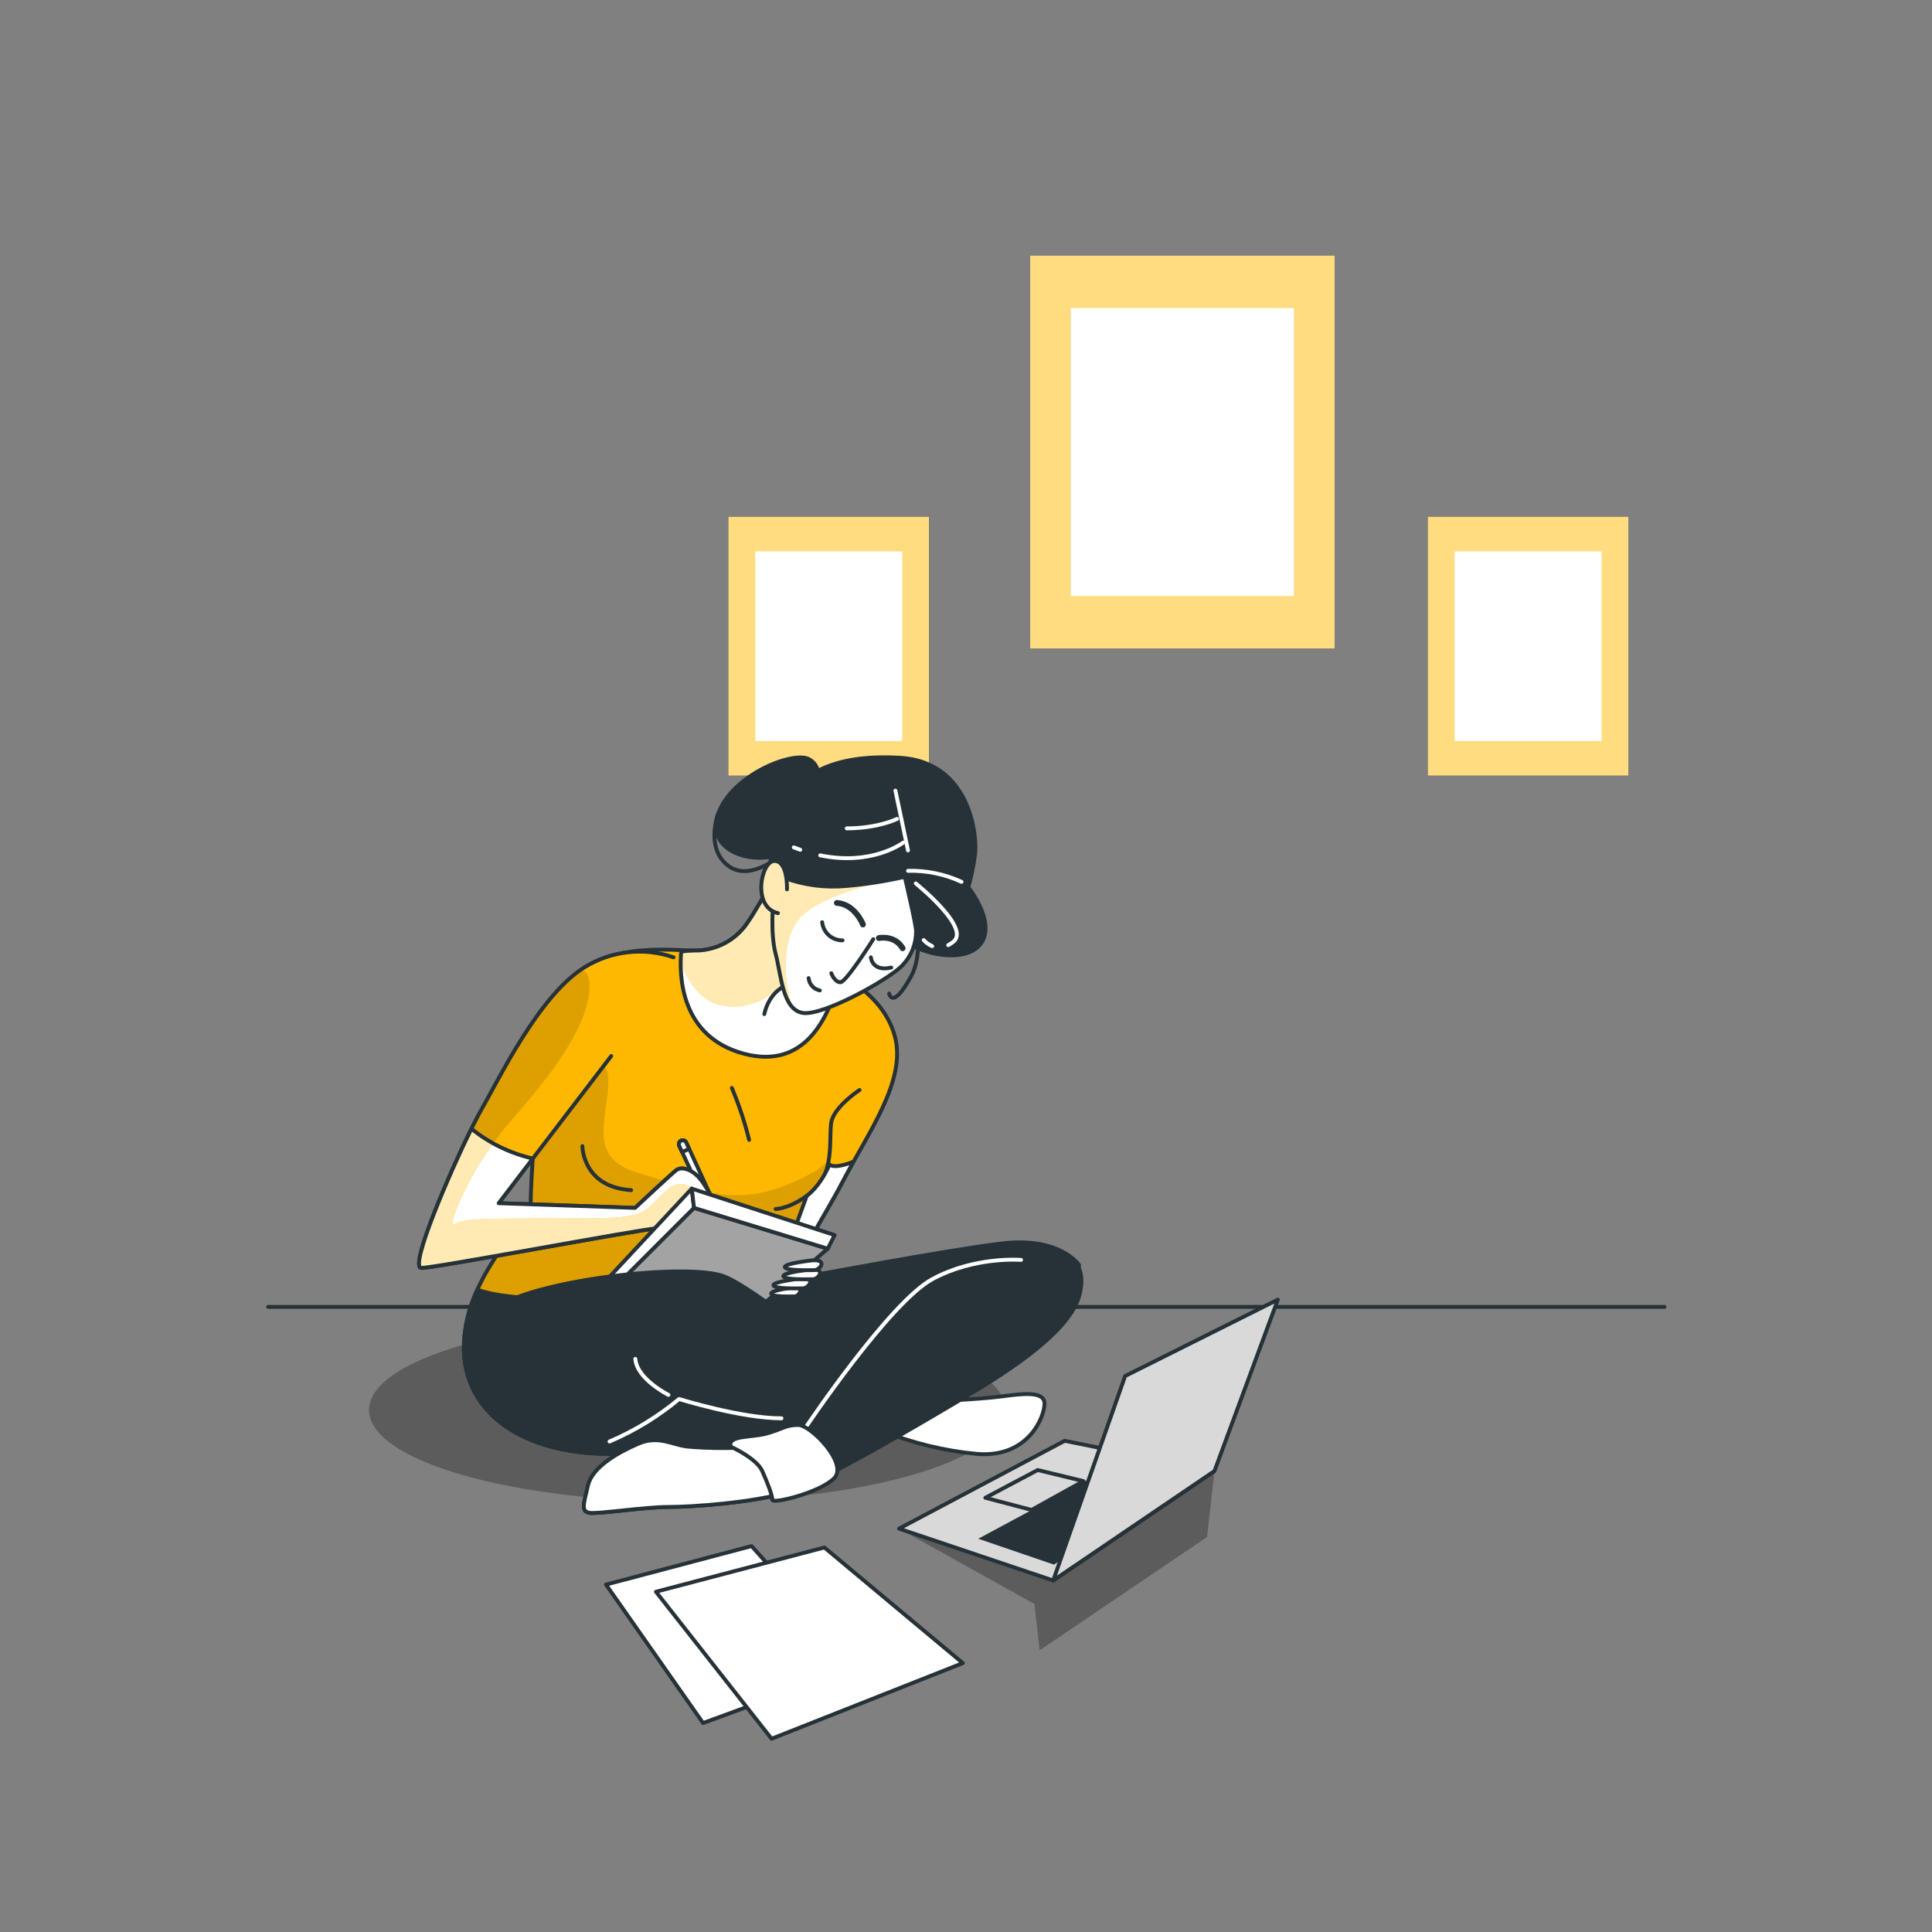 <svg width="500" height="500" viewBox="0 0 500 500" fill="none" xmlns="http://www.w3.org/2000/svg">
<rect x="0" y="0" width="500" height="500" fill="#808080" stroke="none"/>
<path d="M69.39 338.22H430.75" stroke="#263238" stroke-linecap="round" stroke-linejoin="round"/>
<path opacity="0.28" d="M232.68 395.61L267.72 415.11L269.05 427.11L312.39 397.77L314.3 380.7L232.68 395.61Z" fill="black"/>
<path d="M272.56 409.03L232.68 395.61L275.54 372.88L314.3 380.7L272.56 409.03Z" fill="white"/>
<path opacity="0.15" d="M272.56 409.03L232.68 395.61L275.54 372.88L314.3 380.7L272.56 409.03Z" fill="black"/>
<path d="M272.56 409.03L232.68 395.61L275.54 372.88L314.3 380.7L272.56 409.03Z" stroke="#263238" stroke-linecap="round" stroke-linejoin="round"/>
<path d="M280.39 383.31L268.56 380.44L255.01 387.62L266.97 390.77L280.39 383.31Z" stroke="#263238" stroke-linecap="round" stroke-linejoin="round"/>
<path d="M287.84 379.59L253.18 398.22L272.77 404.93L305.05 383.03L287.84 379.59Z" fill="#263238"/>
<path d="M291.19 356.11L272.56 409.03L314.3 380.7L330.7 336.35L291.19 356.11Z" fill="white"/>
<path opacity="0.15" d="M291.19 356.11L272.56 409.03L314.3 380.7L330.7 336.35L291.19 356.11Z" fill="black"/>
<path d="M291.19 356.11L272.56 409.03L314.3 380.7L330.7 336.35L291.19 356.11Z" stroke="#263238" stroke-linecap="round" stroke-linejoin="round"/>
<path d="M156.83 410.09L181.95 445.92L222.22 431.15L194.51 400.12L156.83 410.09Z" fill="white" stroke="#263238" stroke-linecap="round" stroke-linejoin="round"/>
<path d="M213.35 400.49L249.18 430.41L199.68 449.99L169.76 411.94L213.35 400.49Z" fill="white" stroke="#263238" stroke-linecap="round" stroke-linejoin="round"/>
<path d="M345.39 66.18H266.62V167.81H345.39V66.18Z" fill="#FFB800"/>
<path opacity="0.5" d="M345.39 66.18H266.62V167.81H345.39V66.18Z" fill="white"/>
<path d="M334.88 79.73H277.12V154.26H334.88V79.73Z" fill="white"/>
<path d="M421.41 133.77H369.56V200.68H421.41V133.77Z" fill="#FFB800"/>
<path opacity="0.5" d="M421.41 133.77H369.56V200.68H421.41V133.77Z" fill="white"/>
<path d="M414.5 142.69H376.47V191.76H414.5V142.69Z" fill="white"/>
<path d="M240.4 133.77H188.55V200.68H240.4V133.77Z" fill="#FFB800"/>
<path opacity="0.5" d="M240.4 133.77H188.55V200.68H240.4V133.77Z" fill="white"/>
<path d="M233.5 142.69H195.47V191.76H233.5V142.69Z" fill="white"/>
<path opacity="0.28" d="M177.87 388.66C223.362 388.66 260.24 378.027 260.24 364.91C260.24 351.793 223.362 341.16 177.87 341.16C132.378 341.16 95.5 351.793 95.5 364.91C95.5 378.027 132.378 388.66 177.87 388.66Z" fill="black"/>
<path d="M279.27 327.41C279.27 327.41 274.42 319.95 259.14 321.82C243.86 323.69 211.06 330 198 332.25C184.94 334.5 164.84 349 160.37 358.34C155.9 367.68 159.25 373.25 187.58 374.74C215.91 376.23 255 353.12 267.34 346C279.68 338.88 278.52 331.13 279.27 327.41Z" fill="#263238" stroke="#263238" stroke-linecap="round" stroke-linejoin="round"/>
<path d="M202.79 222.53C202.79 222.53 194.87 237.78 191.94 240.72C190.381 242.429 188.473 243.784 186.347 244.695C184.22 245.606 181.923 246.051 179.61 246C173.75 246 152.88 243.22 145.84 256.72C138.8 270.22 137.07 310.25 137.37 312.6C137.67 314.95 119.47 330.5 120.06 349.6C120.65 368.7 140.89 379.52 169.35 375.42C197.81 371.32 205.14 350.18 205.14 337.86C205.14 325.54 211.3 318.79 218.05 305.86C224.8 292.93 234.77 279.46 231.54 268.01C228.31 256.56 216 251.28 211.89 249.81C207.78 248.34 219.52 234.81 216.58 228.1C213.64 221.39 207.78 218.71 202.79 222.53Z" fill="#FFB800"/>
<path opacity="0.13" d="M201.84 307.3C189.35 311.93 179.03 307.61 165.3 303.6C151.57 299.59 157.43 289.72 157.43 279.55C157.43 269.38 145.43 283.25 145.43 283.25L138.72 290.31C137.887 297.712 137.443 305.152 137.39 312.6C137.65 314.7 123.14 327.35 120.49 343.6C127.231 344.385 134.013 344.762 140.8 344.73C169.02 344.73 202.73 330.24 206.02 323.45C209.11 317.06 214.16 301.45 214.75 299.58C214.43 300.36 212.6 303.31 201.84 307.3Z" fill="black"/>
<path d="M202.79 222.53C202.79 222.53 194.87 237.78 191.94 240.72C190.381 242.429 188.473 243.784 186.347 244.695C184.22 245.606 181.923 246.051 179.61 246C173.75 246 152.88 243.22 145.84 256.72C138.8 270.22 137.07 310.25 137.37 312.6C137.67 314.95 119.47 330.5 120.06 349.6C120.65 368.7 140.89 379.52 169.35 375.42C197.81 371.32 205.14 350.18 205.14 337.86C205.14 325.54 211.3 318.79 218.05 305.86C224.8 292.93 234.77 279.46 231.54 268.01C228.31 256.56 216 251.28 211.89 249.81C207.78 248.34 219.52 234.81 216.58 228.1C213.64 221.39 207.78 218.71 202.79 222.53Z" stroke="#263238" stroke-linecap="round" stroke-linejoin="round"/>
<path d="M222.45 282.09C222.45 282.09 215.7 286.49 215.11 290.59C214.52 294.69 215.99 303.5 210.42 308.2C204.85 312.9 200.74 312.89 200.74 312.89" stroke="#263238" stroke-linecap="round" stroke-linejoin="round"/>
<path d="M150.72 296.62C150.72 296.62 150.72 307.2 163.34 308.01" stroke="#263238" stroke-linecap="round" stroke-linejoin="round"/>
<path d="M189.4 281.55C191.245 285.907 192.74 290.405 193.87 295" stroke="#263238" stroke-linecap="round" stroke-linejoin="round"/>
<path d="M205.57 332.52C207.06 323.3 212.34 316.78 218.05 305.85C218.95 304.12 219.92 302.38 220.9 300.63C215.56 302.72 214.68 301.36 214.68 301.36C212.15 307.26 208.77 309.51 208.77 309.51L199.58 334.8L205.57 332.52Z" fill="white" stroke="#263238" stroke-linecap="round" stroke-linejoin="round"/>
<path d="M123.53 333.77C121.179 338.702 119.992 344.107 120.06 349.57C120.64 368.64 140.89 379.49 169.35 375.39C197.81 371.29 205.14 350.15 205.14 337.83C205.122 334.045 205.775 330.287 207.07 326.73C153.53 338.7 132 336.71 123.53 333.77Z" fill="#263238" stroke="#263238" stroke-linecap="round" stroke-linejoin="round"/>
<path d="M184.93 311.66L177.6 295.66C177.545 295.54 177.467 295.433 177.37 295.344C177.273 295.254 177.16 295.185 177.036 295.14C176.787 295.048 176.511 295.059 176.27 295.17C176.029 295.281 175.841 295.484 175.75 295.734C175.658 295.983 175.669 296.259 175.78 296.5L183.12 312.44L184.93 311.66Z" fill="white" stroke="#263238" stroke-linecap="round" stroke-linejoin="round"/>
<path d="M183.12 312.49L184.89 313.95L184.93 311.66L183.12 312.49Z" stroke="#263238" stroke-linecap="round" stroke-linejoin="round"/>
<path d="M176.27 295.22C176.15 295.275 176.043 295.353 175.953 295.45C175.864 295.546 175.794 295.66 175.749 295.783C175.703 295.907 175.682 296.038 175.688 296.17C175.693 296.301 175.725 296.431 175.78 296.55L176.52 298.16L178.34 297.33L177.6 295.71C177.545 295.59 177.467 295.483 177.37 295.393C177.274 295.304 177.16 295.234 177.037 295.189C176.913 295.143 176.782 295.122 176.65 295.128C176.519 295.133 176.389 295.165 176.27 295.22Z" fill="white" stroke="#263238" stroke-linecap="round" stroke-linejoin="round"/>
<path d="M174.33 247.76C170.514 246.445 166.452 245.999 162.441 246.456C158.431 246.913 154.573 248.26 151.15 250.4C139.42 257.73 128.99 279.52 124.59 287.15C120.19 294.78 105.59 327.41 108.94 328.15C110.68 328.54 165.53 318.15 170.23 317.88C174.93 317.61 181.37 314.65 181.37 314.65C181.37 314.65 184.31 317.88 185.78 316.41C187.25 314.94 183.13 307.32 181.08 304.97C179.03 302.62 176.39 301.74 174.92 302.92C173.45 304.1 164.36 312.6 164.36 312.6L129.06 311.38L158.2 273.28" fill="#FFB800"/>
<path opacity="0.13" d="M179 307.61C174.52 303.86 171.32 309.72 167.7 312.68C164.08 315.64 157.84 315.31 138.78 315.31C119.72 315.31 119.05 315.97 117.41 316.95C115.77 317.93 120.7 303.15 132.86 289.34C145.02 275.53 152.58 264.04 152.58 255.16C152.58 252.3 151.58 251.16 150.25 250.98C138.87 258.82 128.85 279.72 124.56 287.15C120.16 294.78 105.56 327.41 108.91 328.15C110.65 328.54 165.5 318.15 170.2 317.88C174.9 317.61 181.34 314.65 181.34 314.65C181.76 315.092 182.215 315.5 182.7 315.87C183.17 313 181.87 310 179 307.61Z" fill="black"/>
<path d="M174.33 247.76C170.514 246.445 166.452 245.999 162.441 246.456C158.431 246.913 154.573 248.26 151.15 250.4C139.42 257.73 128.99 279.52 124.59 287.15C120.19 294.78 105.59 327.41 108.94 328.15C110.68 328.54 165.53 318.15 170.23 317.88C174.93 317.61 181.37 314.65 181.37 314.65C181.37 314.65 184.31 317.88 185.78 316.41C187.25 314.94 183.13 307.32 181.08 304.97C179.03 302.62 176.39 301.74 174.92 302.92C173.45 304.1 164.36 312.6 164.36 312.6L129.06 311.38L158.2 273.28" stroke="#263238" stroke-linecap="round" stroke-linejoin="round"/>
<path d="M181.37 314.65C181.37 314.65 184.31 317.88 185.78 316.41C187.25 314.94 183.13 307.32 181.08 304.97C179.03 302.62 176.39 301.74 174.92 302.92C173.45 304.1 164.36 312.6 164.36 312.6L129.06 311.38L137.89 299.83C132.078 298.497 126.644 295.861 122 292.12C116.19 303.9 106.09 327.52 108.94 328.12C110.68 328.51 165.53 318.12 170.23 317.85C174.93 317.58 181.37 314.65 181.37 314.65Z" fill="white"/>
<path d="M179 307.61C174.52 303.86 171.32 309.72 167.7 312.68C164.08 315.64 157.84 315.31 138.78 315.31C119.72 315.31 119.05 315.97 117.41 316.95C116.03 317.78 119.3 307.44 127.63 295.95C125.63 294.865 123.735 293.596 121.97 292.16C116.16 303.94 106.06 327.56 108.91 328.16C110.65 328.55 165.5 318.16 170.2 317.89C174.9 317.62 181.34 314.66 181.34 314.66C181.76 315.102 182.215 315.51 182.7 315.88C183.17 313 181.87 310 179 307.61Z" fill="#FFB800"/>
<path opacity="0.7" d="M179 307.61C174.52 303.86 171.32 309.72 167.7 312.68C164.08 315.64 157.84 315.31 138.78 315.31C119.72 315.31 119.05 315.97 117.41 316.95C116.03 317.78 119.3 307.44 127.63 295.95C125.63 294.865 123.735 293.596 121.97 292.16C116.16 303.94 106.06 327.56 108.91 328.16C110.65 328.55 165.5 318.16 170.2 317.89C174.9 317.62 181.34 314.66 181.34 314.66C181.76 315.102 182.215 315.51 182.7 315.88C183.17 313 181.87 310 179 307.61Z" fill="white"/>
<path d="M181.37 314.65C181.37 314.65 184.31 317.88 185.78 316.41C187.25 314.94 183.13 307.32 181.08 304.97C179.03 302.62 176.39 301.74 174.92 302.92C173.45 304.1 164.36 312.6 164.36 312.6L129.06 311.38L137.89 299.83C132.078 298.497 126.644 295.861 122 292.12C116.19 303.9 106.09 327.52 108.94 328.12C110.68 328.51 165.53 318.12 170.23 317.85C174.93 317.58 181.37 314.65 181.37 314.65Z" stroke="#263238" stroke-linecap="round" stroke-linejoin="round"/>
<path d="M179.61 312.6L155.85 336.36L193.4 341.06L214.23 323.16L179.61 312.6Z" fill="white"/>
<path opacity="0.36" d="M179.61 312.6L155.85 336.36L193.4 341.06L214.23 323.16L179.61 312.6Z" fill="black"/>
<path d="M179.61 312.6L155.85 336.36L193.4 341.06L214.23 323.16L179.61 312.6Z" stroke="#263238" stroke-linecap="round" stroke-linejoin="round"/>
<path d="M179.03 307.61L179.61 312.6L155.85 336.36L154.68 333.72L179.03 307.61Z" fill="white" stroke="#263238" stroke-linecap="round" stroke-linejoin="round"/>
<path d="M179.61 312.6L214.23 323.16L216 319.64L179.03 307.61L179.61 312.6Z" fill="white" stroke="#263238" stroke-linecap="round" stroke-linejoin="round"/>
<path d="M205.34 333.2C205.34 333.2 199.42 333.91 199.58 334.8C199.74 335.69 204.58 335.51 205.65 335.51C206.72 335.51 208.45 333 205.34 333.2Z" fill="white" stroke="#263238" stroke-linecap="round" stroke-linejoin="round"/>
<path d="M207.43 330.87C207.43 330.87 199.97 331.66 200.16 332.64C200.35 333.62 206.45 333.42 207.82 333.42C209.19 333.42 211.35 330.67 207.43 330.87Z" fill="white" stroke="#263238" stroke-linecap="round" stroke-linejoin="round"/>
<path d="M210 328.51C210 328.51 202.54 329.3 202.73 330.28C202.92 331.26 209.02 331.07 210.39 331.07C211.76 331.07 213.91 328.32 210 328.51Z" fill="white" stroke="#263238" stroke-linecap="round" stroke-linejoin="round"/>
<path d="M210.37 326.16C210.37 326.16 202.91 326.94 203.11 327.93C203.31 328.92 209.39 328.71 210.76 328.71C212.13 328.71 214.3 326 210.37 326.16Z" fill="white" stroke="#263238" stroke-linecap="round" stroke-linejoin="round"/>
<path d="M121.66 353.5C121.66 353.5 118.31 345.3 128.75 338.22C139.19 331.14 178.26 326.66 187.58 330.39C196.9 334.12 232.31 363.19 232.31 363.19L227.83 367.66C227.83 367.66 200.62 368.4 189.07 365.42C177.52 362.44 173 361 173 361C173 361 163.31 374.79 149.89 375.16" fill="#263238"/>
<path d="M121.66 353.5C121.66 353.5 118.31 345.3 128.75 338.22C139.19 331.14 178.26 326.66 187.58 330.39C196.9 334.12 232.31 363.19 232.31 363.19L227.83 367.66C227.83 367.66 200.62 368.4 189.07 365.42C177.52 362.44 173 361 173 361C173 361 163.31 374.79 149.89 375.16" stroke="#263238" stroke-linecap="round" stroke-linejoin="round"/>
<path d="M228.21 370.27C236.073 373.45 244.356 375.471 252.8 376.27C266.22 377.39 270.32 366.58 270.32 363.27C270.32 359.96 264.73 360.66 259.14 361.4C253.55 362.14 239.76 362.89 236.4 362.52C233.04 362.15 224.11 363.56 228.21 370.27Z" fill="white" stroke="#263238" stroke-linecap="round" stroke-linejoin="round"/>
<path d="M260.63 326.29C260.63 326.29 244.63 325.91 236.03 334.49C227.43 343.07 208.45 366.91 203.98 371.39C199.51 375.87 181.62 374.74 177.89 374.39C174.16 374.04 170.43 371.39 165.22 373.64C160.01 375.89 153.29 379.64 152.17 384.45C151.05 389.26 150.31 391.16 152.54 391.53C154.77 391.9 166.71 390 173 390C179.29 390 194.62 388.88 203.57 386.28C212.52 383.68 238.23 368.38 248.29 362.42C258.35 356.46 276.29 345.65 279.23 335.59C282.17 325.53 274.38 323.29 269.91 324.03" fill="#263238"/>
<path d="M260.63 326.29C260.63 326.29 244.63 325.91 236.03 334.49C227.43 343.07 208.45 366.91 203.98 371.39C199.51 375.87 181.62 374.74 177.89 374.39C174.16 374.04 170.43 371.39 165.22 373.64C160.01 375.89 153.29 379.64 152.17 384.45C151.05 389.26 150.31 391.16 152.54 391.53C154.77 391.9 166.71 390 173 390C179.29 390 194.62 388.88 203.57 386.28C212.52 383.68 238.23 368.38 248.29 362.42C258.35 356.46 276.29 345.65 279.23 335.59C282.17 325.53 274.38 323.29 269.91 324.03" stroke="#263238" stroke-linecap="round" stroke-linejoin="round"/>
<path d="M208.75 369.06C208.75 369.06 230.25 337.06 241.25 331.06C252.25 325.06 264.25 326.06 264.25 326.06" stroke="white" stroke-linecap="round" stroke-linejoin="round"/>
<path d="M200.47 373.27C193.59 375.48 180.95 374.67 177.89 374.37C174.16 374 170.43 371.37 165.22 373.62C160.01 375.87 153.29 379.62 152.17 384.43C151.05 389.24 150.31 391.14 152.54 391.51C154.77 391.88 166.71 390 173 390C179.29 390 194.62 388.88 203.57 386.28C206.099 385.459 208.566 384.457 210.95 383.28C208.39 378.61 203.72 375.21 200.47 373.27Z" fill="white" stroke="#263238" stroke-linecap="round" stroke-linejoin="round"/>
<path d="M189.07 374.37C189.07 374.37 195.78 377.37 197.27 380.7C198.76 384.03 199.88 387.04 199.88 388.16C199.88 389.28 212.18 386.3 215.88 382.57C219.58 378.84 209.88 368.78 206.56 368.78C203.24 368.78 202.46 369.9 198.36 371.01C194.26 372.12 188.32 371.39 189.07 374.37Z" fill="white" stroke="#263238" stroke-linecap="round" stroke-linejoin="round"/>
<path d="M173 361C173 361 164.8 356.9 164.43 351.68" stroke="white" stroke-linecap="round" stroke-linejoin="round"/>
<path d="M157.75 373.06C164.253 370.289 170.317 366.583 175.75 362.06C175.75 362.06 191.75 367.06 202.25 367.06" stroke="white" stroke-linecap="round" stroke-linejoin="round"/>
<path d="M217.35 252.24C215.589 251.304 213.764 250.492 211.89 249.81C207.78 248.35 219.52 234.81 216.58 228.1C213.64 221.39 207.78 218.71 202.79 222.53C202.79 222.53 194.87 237.78 191.94 240.72C190.381 242.429 188.474 243.784 186.347 244.695C184.22 245.606 181.923 246.051 179.61 246C178.499 246.013 177.39 246.097 176.29 246.25C175.73 252.75 176.18 268.32 192.52 272.7C207.91 276.82 214.49 264.12 217.35 252.24Z" fill="white"/>
<path d="M202.79 222.53C202.79 222.53 194.87 237.78 191.94 240.72C190.381 242.429 188.473 243.784 186.347 244.695C184.22 245.606 181.923 246.051 179.61 246C178.499 246.013 177.39 246.097 176.29 246.25C176.22 247.07 176.17 248.04 176.16 249.12C177.8 253.37 180.96 258.91 186.47 260.12C195.67 262.12 202.24 255.52 203.56 253.22C204.74 251.14 209.96 230.01 208.56 220.86C207.535 220.739 206.497 220.824 205.506 221.111C204.515 221.398 203.591 221.88 202.79 222.53Z" fill="#FFB800"/>
<path opacity="0.7" d="M202.79 222.53C202.79 222.53 194.87 237.78 191.94 240.72C190.381 242.429 188.473 243.784 186.347 244.695C184.22 245.606 181.923 246.051 179.61 246C178.499 246.013 177.39 246.097 176.29 246.25C176.22 247.07 176.17 248.04 176.16 249.12C177.8 253.37 180.96 258.91 186.47 260.12C195.67 262.12 202.24 255.52 203.56 253.22C204.74 251.14 209.96 230.01 208.56 220.86C207.535 220.739 206.497 220.824 205.506 221.111C204.515 221.398 203.591 221.88 202.79 222.53Z" fill="white"/>
<path d="M217.35 252.24C215.589 251.304 213.764 250.492 211.89 249.81C207.78 248.35 219.52 234.81 216.58 228.1C213.64 221.39 207.78 218.71 202.79 222.53C202.79 222.53 194.87 237.78 191.94 240.72C190.381 242.429 188.474 243.784 186.347 244.695C184.22 245.606 181.923 246.051 179.61 246C178.499 246.013 177.39 246.097 176.29 246.25C175.73 252.75 176.18 268.32 192.52 272.7C207.91 276.82 214.49 264.12 217.35 252.24Z" stroke="#263238" stroke-linecap="round" stroke-linejoin="round"/>
<path d="M202.6 255.45C202.6 255.45 198.98 257.15 197.8 262.45" stroke="#263238" stroke-linecap="round" stroke-linejoin="round"/>
<path d="M211.59 204.34C211.59 204.34 213.35 198.47 209.25 196.42C205.15 194.37 189.3 200.52 185.78 210.79C182.26 221.06 197.22 225.17 205.43 219.3C213.64 213.43 212.18 205.51 212.18 205.51L211.59 204.34Z" fill="#263238" stroke="#263238" stroke-linecap="round" stroke-linejoin="round"/>
<path d="M185.78 210.79C185.78 210.79 182.47 219.67 188.58 224.15C194.69 228.63 203.64 220.08 203.64 220.08" stroke="#263238" stroke-linecap="round" stroke-linejoin="round"/>
<path d="M203.09 232.5C203.09 232.5 196.34 225.17 201 212C205.66 198.83 218 195.29 232.72 196.09C251.22 197.09 252.93 216.4 252.35 221.09C251.984 223.968 251.396 226.813 250.59 229.6C250.59 229.6 257.92 238.69 253.81 244.27C249.7 249.85 235.33 247.2 229.75 239.57C224.17 231.94 207.46 234.29 206.58 234.88C205.7 235.47 203.09 232.5 203.09 232.5Z" fill="#263238" stroke="#263238" stroke-linecap="round" stroke-linejoin="round"/>
<path d="M241.25 244.86C240.41 244.509 239.662 243.973 239.06 243.29" stroke="white" stroke-linecap="round" stroke-linejoin="round"/>
<path d="M237 228.63C237 228.63 251.24 240.03 246.77 243.69C246.342 244.042 245.88 244.35 245.39 244.61" stroke="white" stroke-linecap="round" stroke-linejoin="round"/>
<path d="M235 225.37C239.771 225.245 244.507 226.22 248.84 228.22" stroke="white" stroke-linecap="round" stroke-linejoin="round"/>
<path d="M234.99 220.08L231.73 204.61" stroke="white" stroke-linecap="round" stroke-linejoin="round"/>
<path d="M207.1 219.92C206.55 219.73 206 219.52 205.43 219.3" stroke="white" stroke-linecap="round" stroke-linejoin="round"/>
<path d="M233.77 218.05C233.77 218.05 225.77 224.17 212.27 221.36" stroke="white" stroke-linecap="round" stroke-linejoin="round"/>
<path d="M232.14 211.94C232.14 211.94 227.26 214.38 219.14 214.38" stroke="white" stroke-linecap="round" stroke-linejoin="round"/>
<path d="M200.15 233.09C200.15 233.09 199.27 241.3 200.74 246.88C202.21 252.46 202.5 261.26 207.74 262.14C212.98 263.02 230.33 253.33 233.56 249.81C235.833 247.446 237.096 244.289 237.08 241.01C237.08 239.25 234.15 226.93 234.15 226.93C229.209 228.05 224.197 228.835 219.15 229.28C213.687 229.807 208.175 229.103 203.02 227.22C203.02 227.22 199 229.86 200.15 233.09Z" fill="white"/>
<path d="M203.09 227.22C203.09 227.22 198.98 229.86 200.15 233.09C200.15 233.09 199.27 241.3 200.74 246.88C201.94 251.43 202.35 258.13 205.34 260.88C202.87 255.47 201.6 242.35 207.83 236.71C214.73 230.47 231.83 227.51 231.83 227.51V227.41C229.3 227.92 224.9 228.69 219.25 229.24C213.78 229.785 208.258 229.094 203.09 227.22Z" fill="#FFB800"/>
<path opacity="0.7" d="M203.09 227.22C203.09 227.22 198.98 229.86 200.15 233.09C200.15 233.09 199.27 241.3 200.74 246.88C201.94 251.43 202.35 258.13 205.34 260.88C202.87 255.47 201.6 242.35 207.83 236.71C214.73 230.47 231.83 227.51 231.83 227.51V227.41C229.3 227.92 224.9 228.69 219.25 229.24C213.78 229.785 208.258 229.094 203.09 227.22Z" fill="white"/>
<path d="M200.15 233.09C200.15 233.09 199.27 241.3 200.74 246.88C202.21 252.46 202.5 261.26 207.74 262.14C212.98 263.02 230.33 253.33 233.56 249.81C235.833 247.446 237.096 244.289 237.08 241.01C237.08 239.25 234.15 226.93 234.15 226.93C229.209 228.05 224.197 228.835 219.15 229.28C213.687 229.807 208.175 229.103 203.02 227.22C203.02 227.22 199 229.86 200.15 233.09Z" stroke="#263238" stroke-linecap="round" stroke-linejoin="round"/>
<path d="M203.67 230.16C203.67 230.16 203.97 222.82 200.44 222.82C196.91 222.82 194.58 234.82 201.33 236.32" fill="white"/>
<path d="M203.67 230.16C203.67 230.16 203.97 222.82 200.44 222.82C196.91 222.82 194.58 234.82 201.33 236.32" fill="#FFB800"/>
<path opacity="0.7" d="M203.67 230.16C203.67 230.16 203.97 222.82 200.44 222.82C196.91 222.82 194.58 234.82 201.33 236.32" fill="white"/>
<path d="M203.67 230.16C203.67 230.16 203.97 222.82 200.44 222.82C196.91 222.82 194.58 234.82 201.33 236.32" stroke="#263238" stroke-linecap="round" stroke-linejoin="round"/>
<path d="M226 243.07C226 243.07 219 254.21 217.49 254.21C215.98 254.21 215.14 251.87 215.14 251.87" stroke="#263238" stroke-linecap="round" stroke-linejoin="round"/>
<path d="M212.77 238.66C212.902 239.962 213.518 241.167 214.496 242.037C215.473 242.907 216.741 243.379 218.05 243.36" stroke="#263238" stroke-linecap="round" stroke-linejoin="round"/>
<path d="M225.38 247.76C225.38 247.76 225.68 251.57 230.66 250.4" stroke="#263238" stroke-linecap="round" stroke-linejoin="round"/>
<path d="M223.33 239.25C223.33 239.25 221.28 233.97 216.58 233.68" stroke="#263238" stroke-width="1.5" stroke-linecap="round" stroke-linejoin="round"/>
<path d="M233.6 245.41C231.54 241.89 227.44 242.77 227.44 242.77" stroke="#263238" stroke-width="1.5" stroke-linecap="round" stroke-linejoin="round"/>
<path d="M209.27 253.13C209.343 253.904 209.665 254.634 210.188 255.209C210.711 255.784 211.406 256.174 212.17 256.32" stroke="#263238" stroke-linecap="round" stroke-linejoin="round"/>
<path d="M230.11 257.13C230.11 257.13 230.92 261.6 235.8 252.65C240.68 243.7 234.19 226.93 234.19 226.93" stroke="#263238" stroke-linecap="round" stroke-linejoin="round"/>
<path opacity="0.13" d="M214.73 299.62C214.756 299.562 214.776 299.502 214.79 299.44L214.73 299.62Z" fill="black"/>
</svg>
